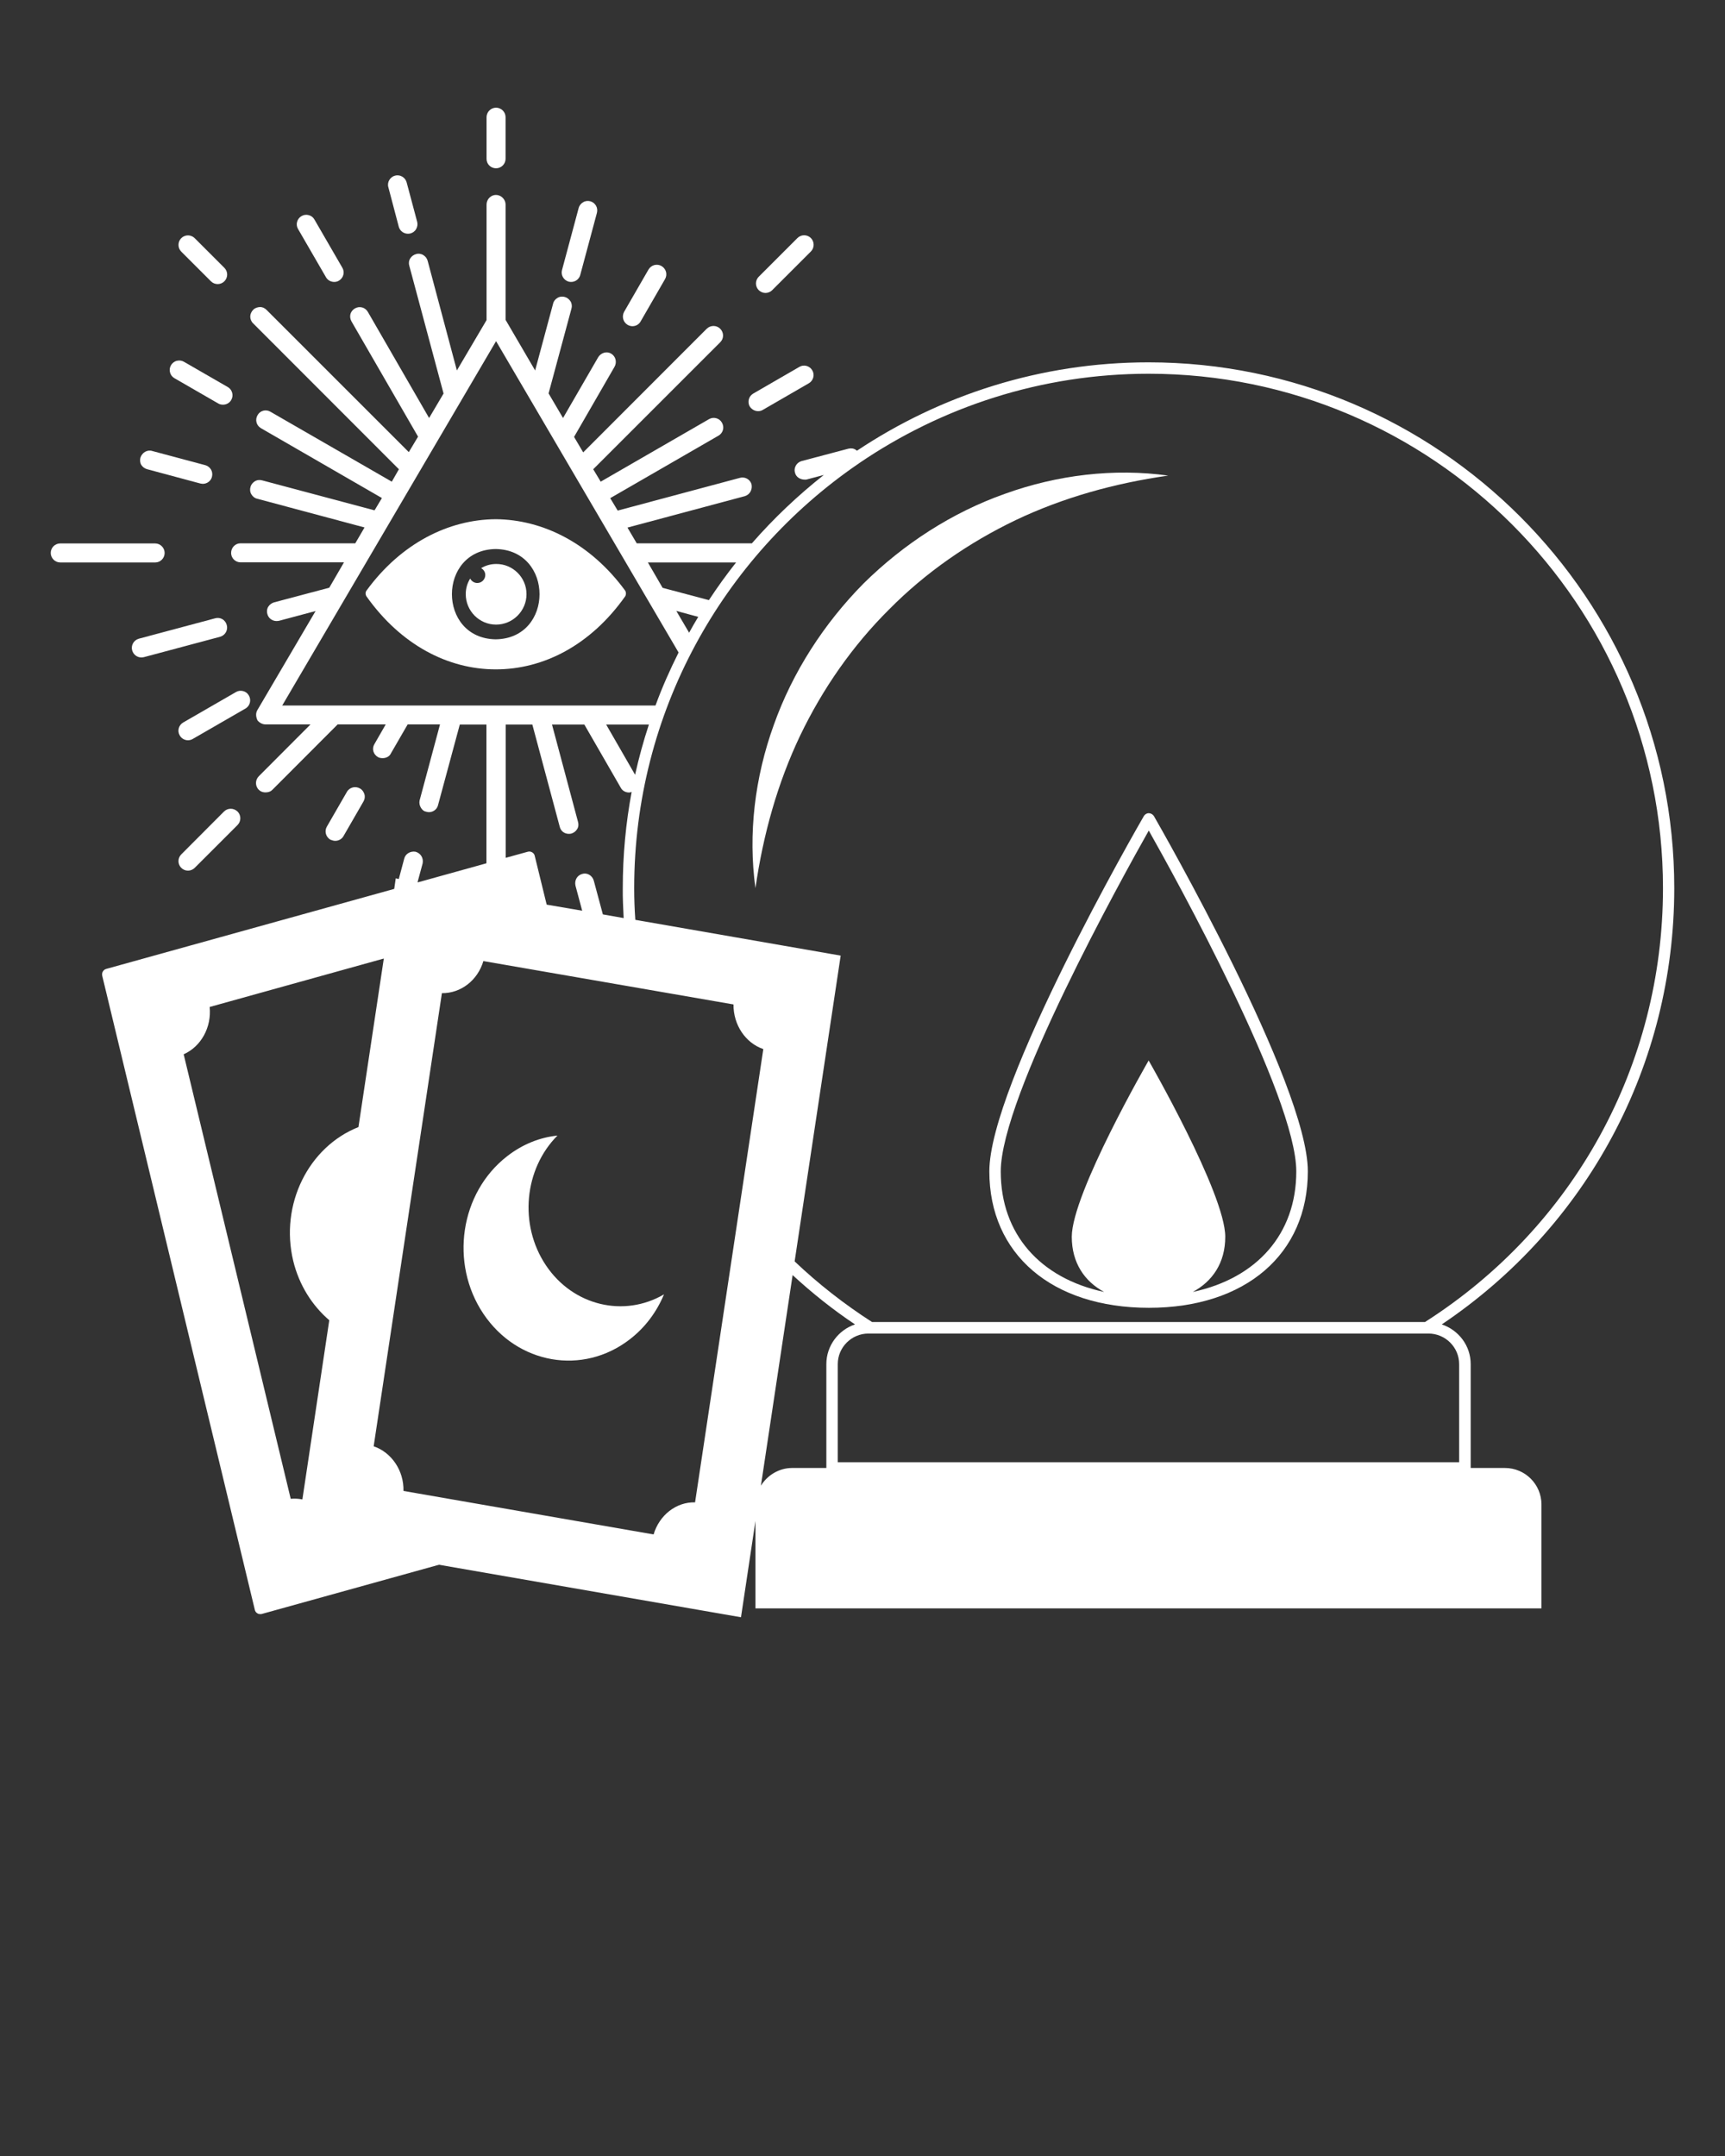 <svg fill="#fff" xmlns="http://www.w3.org/2000/svg" xmlns:xlink="http://www.w3.org/1999/xlink" version="1.1" x="0px" y="0px" viewBox="0 0 136 170" style="enable-background:new 0 0 136 136;" xml:space="preserve"><rect x="0" y="0" width="136" height="170" fill="#333333" stroke="none"/><g><path d="M39.11,13.27c0.41,0,0.75-0.34,0.75-0.75V9.24c0-0.41-0.34-0.75-0.75-0.75c-0.41,0-0.75,0.34-0.75,0.75v3.29   C38.36,12.94,38.69,13.27,39.11,13.27z"/><path d="M31.44,17.88c0.09,0.33,0.39,0.55,0.72,0.55c0.04,0,0.15-0.01,0.19-0.02c0.19-0.05,0.36-0.17,0.46-0.35   c0.1-0.17,0.13-0.38,0.08-0.57l-0.83-3.11c-0.05-0.19-0.18-0.36-0.36-0.46c-0.17-0.1-0.38-0.12-0.56-0.07   c-0.19,0.05-0.35,0.18-0.45,0.35c-0.1,0.17-0.13,0.38-0.07,0.57L31.44,17.88z"/><path d="M25.7,21.86c0.13,0.23,0.38,0.37,0.65,0.37c0.13,0,0.26-0.03,0.37-0.1c0.36-0.21,0.48-0.67,0.27-1.02l-2.2-3.8   c-0.1-0.18-0.26-0.3-0.46-0.35c-0.19-0.05-0.4-0.02-0.56,0.08c-0.36,0.21-0.48,0.67-0.27,1.02L25.7,21.86z"/><path d="M16.63,22.18c0.14,0.14,0.33,0.22,0.53,0.22c0.2,0,0.39-0.08,0.53-0.22c0.14-0.14,0.22-0.33,0.22-0.53   c0-0.2-0.08-0.39-0.22-0.53l-2.34-2.34c-0.14-0.14-0.33-0.22-0.53-0.22h0c-0.2,0-0.39,0.08-0.53,0.22c-0.29,0.29-0.29,0.77,0,1.06   L16.63,22.18z"/><path d="M13.75,29.82l3.45,1.99c0.11,0.07,0.25,0.1,0.38,0.1c0.27,0,0.52-0.14,0.65-0.37c0.21-0.36,0.08-0.82-0.27-1.02l-3.45-1.99   c-0.17-0.1-0.37-0.13-0.57-0.08c-0.2,0.05-0.36,0.18-0.46,0.35c-0.1,0.17-0.13,0.38-0.07,0.57C13.45,29.56,13.58,29.72,13.75,29.82   z"/><path d="M11.61,37l4.17,1.12c0.04,0.01,0.17,0.03,0.21,0.03c0.34,0,0.64-0.23,0.72-0.55c0.05-0.19,0.03-0.4-0.07-0.57   c-0.1-0.17-0.26-0.3-0.45-0.35L12,35.56c-0.19-0.06-0.4-0.03-0.57,0.07c-0.17,0.1-0.3,0.27-0.36,0.46   c-0.05,0.19-0.03,0.4,0.07,0.57C11.25,36.83,11.42,36.95,11.61,37z"/><path d="M12.98,43.6c0-0.41-0.34-0.75-0.75-0.75H4.75C4.34,42.85,4,43.18,4,43.6c0,0.41,0.34,0.75,0.75,0.75h7.49   C12.65,44.35,12.98,44.01,12.98,43.6z"/><path d="M17.53,48.82c-0.17-0.1-0.38-0.12-0.56-0.07l-6.02,1.61c-0.4,0.11-0.64,0.52-0.53,0.92c0.09,0.33,0.39,0.56,0.72,0.56   c0.04,0,0.16-0.01,0.19-0.02l6.02-1.61c0.4-0.11,0.64-0.52,0.53-0.92C17.83,49.09,17.7,48.92,17.53,48.82z"/><path d="M59.77,32.42c0.13,0,0.26-0.03,0.37-0.1l3.63-2.1c0.36-0.21,0.48-0.67,0.27-1.02c-0.21-0.36-0.67-0.48-1.02-0.27l-3.63,2.1   c-0.17,0.1-0.3,0.26-0.35,0.45c-0.05,0.19-0.03,0.4,0.07,0.57C59.25,32.27,59.5,32.42,59.77,32.42z"/><path d="M19.7,55.41c0.05-0.19,0.02-0.4-0.08-0.57c-0.1-0.18-0.26-0.3-0.46-0.35c-0.19-0.05-0.4-0.02-0.56,0.08l-4.16,2.4   c-0.36,0.21-0.48,0.67-0.27,1.02c0.13,0.23,0.38,0.38,0.65,0.38c0.13,0,0.27-0.04,0.37-0.1l4.16-2.4   C19.52,55.77,19.65,55.61,19.7,55.41z"/><path d="M60.35,23.1c0.2,0,0.39-0.08,0.53-0.22l3.05-3.05c0.29-0.29,0.29-0.77,0-1.06c-0.14-0.14-0.33-0.22-0.53-0.22h0   c-0.2,0-0.39,0.08-0.53,0.22l-3.05,3.05c-0.14,0.14-0.22,0.33-0.22,0.53c0,0.2,0.08,0.39,0.22,0.53   C59.97,23.02,60.15,23.1,60.35,23.1z"/><path d="M18.19,63.77c-0.2,0-0.39,0.08-0.53,0.22l-3.37,3.38c-0.14,0.14-0.22,0.33-0.22,0.53c0,0.2,0.08,0.39,0.22,0.53   c0.14,0.14,0.33,0.22,0.53,0.22c0.2,0,0.39-0.08,0.53-0.22l3.38-3.38c0.29-0.29,0.29-0.77,0-1.06   C18.58,63.85,18.39,63.77,18.19,63.77L18.19,63.77z"/><path d="M49.49,25.62c0.11,0.06,0.24,0.1,0.37,0.1c0.27,0,0.52-0.14,0.65-0.38l1.92-3.33c0.1-0.17,0.13-0.37,0.08-0.57   c-0.05-0.19-0.18-0.36-0.35-0.46c-0.17-0.1-0.37-0.13-0.57-0.08c-0.19,0.05-0.36,0.18-0.46,0.35l-1.92,3.33   C49,24.96,49.13,25.41,49.49,25.62z"/><path d="M26.43,66.3c0.27,0,0.52-0.14,0.65-0.37l1.58-2.74c0.1-0.17,0.13-0.38,0.07-0.57s-0.18-0.36-0.35-0.45   c-0.17-0.1-0.38-0.13-0.57-0.08c-0.19,0.05-0.36,0.17-0.46,0.35l-1.58,2.74c-0.21,0.36-0.08,0.82,0.28,1.03   C26.18,66.26,26.31,66.3,26.43,66.3z"/><path d="M44.84,22.21c0.04,0.01,0.15,0.02,0.19,0.02c0.34,0,0.64-0.23,0.72-0.56l1.31-4.88c0.05-0.19,0.03-0.4-0.07-0.57   c-0.1-0.17-0.26-0.3-0.45-0.35c-0.2-0.05-0.4-0.03-0.57,0.08c-0.17,0.1-0.3,0.26-0.35,0.46l-1.31,4.88   C44.2,21.69,44.44,22.1,44.84,22.21z"/><path d="M41.51,46.85c0,1.32-1.08,2.4-2.4,2.4c-1.32,0-2.39-1.08-2.39-2.4c0-0.45,0.12-0.87,0.35-1.23   c0.11,0.21,0.32,0.35,0.56,0.35c0.35,0,0.63-0.29,0.63-0.63c0-0.24-0.14-0.44-0.33-0.54c0.35-0.21,0.75-0.33,1.19-0.33   C40.43,44.46,41.51,45.53,41.51,46.85z"/><path d="M49.28,46.56c-2.73-3.72-6.47-5.59-10.19-5.62c-3.72,0.02-7.47,1.9-10.19,5.62c-0.1,0.12-0.1,0.32-0.01,0.46   c2.73,3.85,6.45,5.76,10.2,5.76c3.76,0,7.48-1.91,10.2-5.76C49.37,46.89,49.37,46.68,49.28,46.56z M39.08,50.41   c-4.6-0.07-4.6-7.05,0-7.12C43.69,43.36,43.69,50.35,39.08,50.41z"/><path d="M63.08,58.01c1.78-3.71,4.14-7.1,7.03-9.97c2.87-2.9,6.26-5.25,9.97-7.03c3.72-1.77,7.76-2.9,12.02-3.51   c-4.26-0.59-8.73-0.06-12.88,1.44c-4.16,1.47-7.98,3.95-11.14,7.07c-3.12,3.16-5.59,6.98-7.07,11.14   c-1.5,4.15-2.04,8.61-1.45,12.88C60.17,65.78,61.31,61.73,63.08,58.01z"/><path d="M90.57,64.12C90.57,64.12,90.57,64.12,90.57,64.12c-0.16,0-0.31,0.09-0.39,0.23C89.68,65.21,78,85.51,78,92.36   c0,6.54,4.94,10.76,12.58,10.76c7.61,0,12.53-4.23,12.53-10.76c0-6.85-11.64-27.15-12.14-28.02   C90.88,64.21,90.73,64.12,90.57,64.12z M94.04,101.87c1.54-0.83,2.56-2.28,2.56-4.35c0-3.4-6.04-13.9-6.04-13.9   s-6.06,10.49-6.06,13.9c0,2.06,1.01,3.52,2.55,4.35c-5.05-1.08-8.15-4.57-8.15-9.5c0-5.92,9.6-23.21,11.67-26.88   c2.07,3.66,11.63,20.96,11.63,26.88C102.2,97.3,99.09,100.79,94.04,101.87z"/><path d="M43.04,99.77c-2.15-3.21-1.71-7.6,0.91-10.23c-1.38,0.14-2.75,0.68-3.97,1.63c-3.71,2.88-4.54,8.44-1.87,12.42   c2.67,3.98,7.84,4.89,11.55,2.01c1.22-0.94,2.12-2.17,2.69-3.54C49.21,103.9,45.19,102.98,43.04,99.77z"/><path d="M118.65,115.75h-2.7v-8.19c0-1.46-0.96-2.69-2.28-3.13C125.17,96.7,132,83.93,132,70.03c0-22.86-18.6-41.46-41.45-41.46   c-8.5,0-16.4,2.58-22.99,6.97c-0.04-0.02-0.06-0.06-0.1-0.08c-0.17-0.11-0.37-0.13-0.58-0.08l-3.7,0.98   c-0.19,0.06-0.35,0.19-0.44,0.36c-0.1,0.18-0.12,0.38-0.06,0.56c0.08,0.32,0.38,0.54,0.79,0.54c0.04,0,0.07,0,0.12-0.01l1.36-0.36   c-2.05,1.62-3.95,3.42-5.67,5.39H50.2l-0.73-1.24l9.26-2.48c0.38-0.12,0.61-0.5,0.52-0.94c-0.12-0.4-0.54-0.61-0.92-0.5l-9.63,2.58   l-0.59-0.98l8.54-4.93c0.17-0.1,0.3-0.26,0.35-0.46c0.05-0.19,0.02-0.38-0.08-0.56c-0.2-0.36-0.66-0.49-1.02-0.28l-8.54,4.93   L46.77,37l10.02-10.02c0.29-0.29,0.29-0.76-0.01-1.06c-0.29-0.29-0.76-0.29-1.06,0l-9.74,9.75l-0.72-1.22l3.19-5.53   c0.2-0.35,0.1-0.82-0.26-1.03c-0.17-0.11-0.37-0.13-0.56-0.08c-0.2,0.06-0.37,0.19-0.47,0.36l-2.77,4.79l-1.14-1.94l1.8-6.67   c0.06-0.19,0.04-0.41-0.07-0.59c-0.11-0.17-0.28-0.3-0.44-0.34c-0.19-0.06-0.41-0.04-0.59,0.07c-0.17,0.1-0.3,0.26-0.34,0.44   l-1.42,5.28l-2.33-3.99v-9.09c0-0.41-0.35-0.76-0.76-0.76c-0.41,0-0.74,0.35-0.74,0.76v9.11l-2.34,3.97l-2.3-8.63   c-0.05-0.2-0.18-0.37-0.35-0.47c-0.18-0.11-0.4-0.13-0.55-0.08c-0.2,0.05-0.38,0.18-0.48,0.35c-0.11,0.18-0.13,0.4-0.07,0.58   l2.7,10.07l-1.14,1.93L29,24.59c-0.1-0.17-0.26-0.3-0.46-0.35c-0.19-0.05-0.38-0.02-0.56,0.08c-0.17,0.1-0.3,0.26-0.35,0.44   c-0.05,0.2-0.02,0.4,0.08,0.58l5.25,9.09l-0.73,1.22l-11.2-11.2c-0.13-0.14-0.32-0.24-0.53-0.24c-0.2,0.01-0.4,0.07-0.54,0.22   c-0.14,0.14-0.23,0.34-0.23,0.53c0,0.2,0.08,0.4,0.23,0.54L31.45,37l-0.56,0.98l-9.56-5.51c-0.36-0.22-0.82-0.1-1.02,0.26   c-0.22,0.36-0.1,0.82,0.26,1.03l9.54,5.51l-0.58,0.97l-8.85-2.36c-0.19-0.06-0.41-0.04-0.59,0.07s-0.3,0.28-0.34,0.44   c-0.06,0.19-0.04,0.41,0.07,0.59c0.1,0.17,0.26,0.3,0.44,0.34l8.48,2.27l-0.73,1.25h-9.05c-0.41,0-0.74,0.34-0.74,0.76   c0,0.41,0.34,0.74,0.74,0.74h8.16l-1.16,2l-4.33,1.15c-0.2,0.05-0.37,0.18-0.48,0.35c-0.11,0.18-0.13,0.4-0.07,0.58   c0.08,0.32,0.38,0.55,0.72,0.55c0.04,0,0.17-0.01,0.2-0.02l2.88-0.77l-4.6,7.83c-0.12,0.22-0.12,0.49,0.02,0.79   c0.16,0.2,0.4,0.32,0.64,0.32h3.54l-4.07,4.08c-0.14,0.14-0.23,0.34-0.23,0.54c0,0.2,0.08,0.4,0.23,0.54c0.1,0.1,0.26,0.2,0.53,0.2   c0.23,0,0.42-0.08,0.53-0.2l5.15-5.16h3.79l-0.89,1.55c-0.22,0.36-0.1,0.82,0.3,1.04c0.1,0.05,0.23,0.07,0.35,0.07   c0.28,0,0.54-0.14,0.64-0.36l1.33-2.3h2.55l-1.61,6c-0.04,0.19,0,0.41,0.11,0.58c0.1,0.17,0.26,0.28,0.36,0.29   c0.06,0.02,0.19,0.05,0.26,0.05c0.34,0,0.64-0.22,0.72-0.54l1.72-6.37h2.1v10.94l-5.39,1.5l-0.04-0.01l0.4-1.48   c0.08-0.41-0.14-0.8-0.56-0.92c-0.41-0.07-0.8,0.17-0.89,0.54l-0.43,1.61l-0.24-0.05l-0.12,0.83L8.37,76.4   C8.15,76.46,8,76.7,8.06,76.94l12.03,49.99c0.02,0.12,0.1,0.22,0.2,0.28c0.07,0.05,0.14,0.06,0.23,0.06c0.04,0,0.08,0,0.12-0.01   l13.97-3.88l23.81,4.14l1.14-7.59v6.89h61.97v-8.19C121.53,117.04,120.24,115.75,118.65,115.75z M67.61,36.61   c0.04-0.02,0.07-0.04,0.1-0.07c6.52-4.45,14.38-7.07,22.85-7.07c22.37,0,40.55,18.2,40.55,40.56c0,13.94-7.01,26.71-18.76,34.21   H68.75c-2.18-1.4-4.24-3.01-6.1-4.78l3.63-24.11l-16.19-2.82C50.03,71.71,50,70.87,50,70.03C50,56.18,56.97,43.93,67.61,36.61z    M49.17,72.39l-1.64-0.29l-0.71-2.64c-0.05-0.2-0.18-0.38-0.36-0.48c-0.18-0.11-0.38-0.13-0.56-0.07c-0.4,0.11-0.62,0.5-0.53,0.92   l0.53,1.98l-2.8-0.48l-0.94-3.84c-0.02-0.12-0.1-0.22-0.2-0.28c-0.11-0.07-0.23-0.08-0.35-0.05l-1.74,0.48V57.13h2.1l2.16,8.06   c0.08,0.34,0.37,0.56,0.72,0.56c0.04,0,0.16-0.01,0.19-0.02c0.19-0.06,0.36-0.18,0.46-0.35c0.11-0.17,0.13-0.38,0.07-0.58   l-2.05-7.67h2.55l2.87,4.98c0.12,0.24,0.38,0.38,0.66,0.38c0.07,0,0.14-0.02,0.2-0.05c-0.46,2.46-0.7,4.99-0.7,7.59   C49.09,70.81,49.13,71.61,49.17,72.39z M47.79,57.13h3.37c-0.43,1.3-0.79,2.62-1.09,3.96L47.79,57.13z M54.33,49.89l-1.01-1.72   l1.73,0.47C54.8,49.05,54.56,49.47,54.33,49.89z M58.04,44.34c-0.76,0.96-1.48,1.96-2.15,2.98l-3.65-0.97l-1.16-2H58.04z    M22.25,55.63L39.11,26.9L53.5,51.45c-0.68,1.36-1.3,2.75-1.82,4.18H22.25z M23.12,99.43c0.47,1.92,1.5,3.52,2.84,4.67l-2.12,14.13   c-0.3-0.06-0.61-0.08-0.92-0.05l-8.44-35.05c1.38-0.61,2.21-2.14,2.05-3.73l13.73-3.82l-2,13.29   C24.32,90.43,22.05,94.98,23.12,99.43z M54.8,118.46c-1.49-0.04-2.82,1.01-3.27,2.53l-19.72-3.43c0.04-1.6-0.94-3.04-2.35-3.52   l5.38-35.73c1.49,0.02,2.82-1.01,3.27-2.53l19.72,3.42c-0.02,1.6,0.94,3.04,2.35,3.52L54.8,118.46z M65.15,115.75h-2.7   c-1.04,0-1.96,0.58-2.46,1.4l2.5-16.61c1.54,1.42,3.18,2.73,4.92,3.89c-1.31,0.44-2.26,1.68-2.26,3.13V115.75z M115.05,115.3h-49   v-7.74c0-1.33,1.09-2.41,2.42-2.41h44.15c1.33,0,2.42,1.08,2.42,2.41V115.3z"/></g></svg>